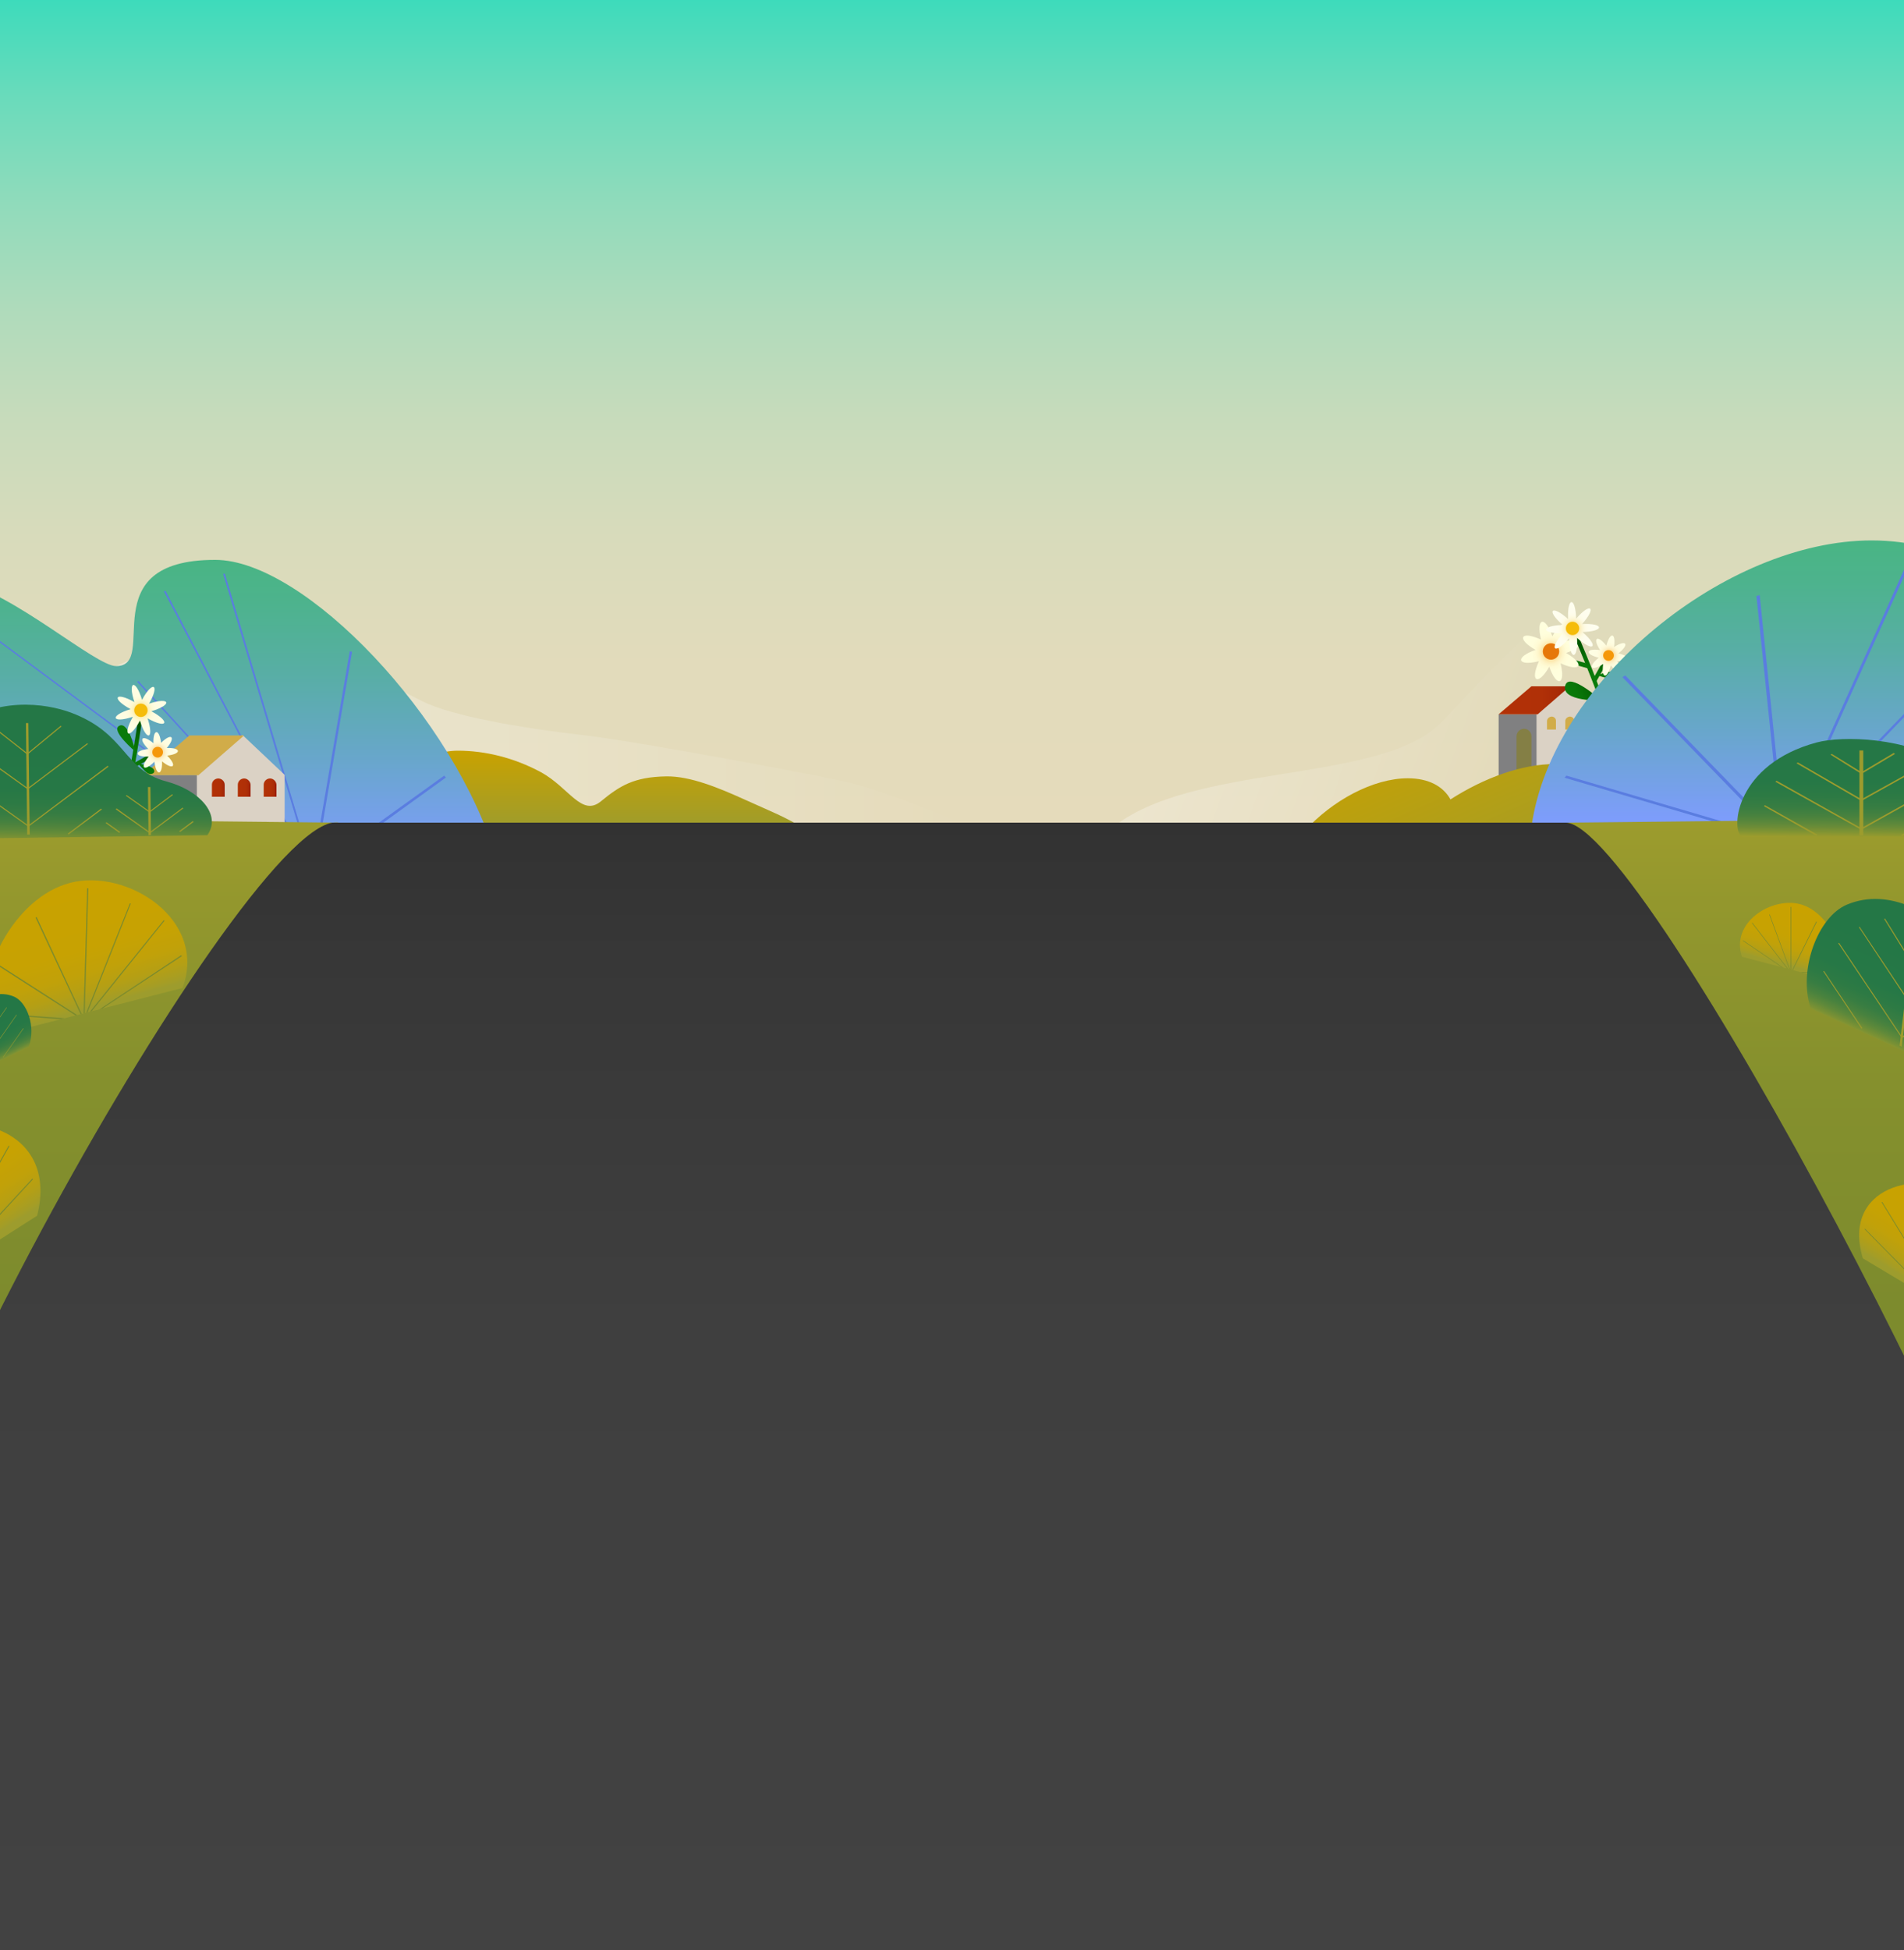 <?xml version="1.0" encoding="utf-8"?>
<!-- Generator: Adobe Illustrator 24.3.0, SVG Export Plug-In . SVG Version: 6.00 Build 0)  -->
<svg version="1.1" id="bg" xmlns="http://www.w3.org/2000/svg" xmlns:xlink="http://www.w3.org/1999/xlink" x="0px" y="0px"
	 viewBox="0 0 1000 1024" style="enable-background:new 0 0 1000 1024;" xml:space="preserve">
<rect x="0" y="0" width="1000" height="1024" fill="#333333" stroke="none"/>
<style type="text/css">
	.st0{clip-path:url(#SVGID_2_);fill:url(#天空_1_);}
	.st1{clip-path:url(#SVGID_2_);fill-rule:evenodd;clip-rule:evenodd;fill:url(#雲_2_);}
	.st2{clip-path:url(#SVGID_2_);fill-rule:evenodd;clip-rule:evenodd;fill:url(#雲_3_);}
	.st3{clip-path:url(#SVGID_2_);}
	.st4{fill:#808081;}
	.st5{fill:#DBD2C5;}
	.st6{fill:url(#XMLID_2_);}
	.st7{fill:#D1AC49;}
	.st8{fill:#847F45;}
	.st9{clip-path:url(#SVGID_2_);fill:url(#草_10_);}
	.st10{clip-path:url(#SVGID_2_);fill:url(#草_11_);}
	.st11{fill:url(#SVGID_3_);}
	.st12{fill-rule:evenodd;clip-rule:evenodd;fill:url(#SVGID_4_);}
	.st13{fill-rule:evenodd;clip-rule:evenodd;fill:#E67709;}
	.st14{fill:url(#SVGID_5_);}
	.st15{fill-rule:evenodd;clip-rule:evenodd;fill:url(#SVGID_6_);}
	.st16{fill-rule:evenodd;clip-rule:evenodd;fill:#0A7B0A;}
	.st17{fill:url(#SVGID_7_);}
	.st18{fill-rule:evenodd;clip-rule:evenodd;fill:url(#SVGID_8_);}
	.st19{fill-rule:evenodd;clip-rule:evenodd;fill:#F5970A;}
	.st20{fill:#89AF12;}
	.st21{fill-rule:evenodd;clip-rule:evenodd;fill:url(#SVGID_9_);}
	.st22{fill-rule:evenodd;clip-rule:evenodd;fill:#F5BC0A;}
	.st23{fill:url(#SVGID_10_);}
	.st24{fill:#5A7DE0;}
	.st25{fill:url(#SVGID_11_);}
	.st26{fill:url(#SVGID_12_);}
	.st27{fill:url(#SVGID_13_);}
	.st28{fill:url(#SVGID_14_);}
	.st29{fill:url(#SVGID_15_);}
	.st30{fill:url(#SVGID_16_);}
	.st31{fill-rule:evenodd;clip-rule:evenodd;fill:url(#SVGID_17_);}
	.st32{fill-rule:evenodd;clip-rule:evenodd;fill:url(#SVGID_18_);}
	.st33{clip-path:url(#SVGID_2_);fill:url(#地板_2_);}
	.st34{fill:url(#SVGID_19_);}
	.st35{fill:url(#SVGID_20_);}
	.st36{fill:url(#SVGID_21_);}
	.st37{fill:#9D9C2D;}
	.st38{fill:url(#SVGID_22_);}
	.st39{fill:url(#SVGID_23_);}
	.st40{fill:#7A8A2D;}
	.st41{fill:url(#SVGID_24_);}
	.st42{fill:url(#SVGID_25_);}
	.st43{fill:url(#SVGID_26_);}
	.st44{fill:url(#SVGID_27_);}
	.st45{fill:url(#SVGID_28_);}
</style>
<g>
	<defs>
		<rect id="SVGID_1_" width="1000" height="1024"/>
	</defs>
	<use xlink:href="#SVGID_1_"  style="overflow:visible;fill:#84642C;"/>
	<clipPath id="SVGID_2_">
		<use xlink:href="#SVGID_1_"  style="overflow:visible;"/>
	</clipPath>
	<linearGradient id="天空_1_" gradientUnits="userSpaceOnUse" x1="500" y1="-2.199" x2="500" y2="432.045">
		<stop  offset="0" style="stop-color:#3BDBBB"/>
		<stop  offset="8.952320e-03" style="stop-color:#3FDBBB"/>
		<stop  offset="0.127" style="stop-color:#6BDBBB"/>
		<stop  offset="0.251" style="stop-color:#90DBBB"/>
		<stop  offset="0.379" style="stop-color:#AFDBBB"/>
		<stop  offset="0.512" style="stop-color:#C7DBBB"/>
		<stop  offset="0.654" style="stop-color:#D8DBBB"/>
		<stop  offset="0.808" style="stop-color:#E2DBBB"/>
		<stop  offset="1" style="stop-color:#E5DBBB"/>
	</linearGradient>
	<rect id="天空" x="-12" y="-2.2" class="st0" width="1024" height="434.2"/>
	
		<linearGradient id="雲_2_" gradientUnits="userSpaceOnUse" x1="1028.19" y1="374.435" x2="103.681" y2="374.435" gradientTransform="matrix(-1 0 0 1 611.871 0)">
		<stop  offset="0" style="stop-color:#FFFFFF;stop-opacity:0.7"/>
		<stop  offset="0.979" style="stop-color:#FFFFFF;stop-opacity:1.474714e-02"/>
		<stop  offset="1" style="stop-color:#FFFFFF;stop-opacity:0"/>
	</linearGradient>
	<path id="雲" class="st1" d="M-414.2,421.7c-4.8,5.1-1.1,13.5,5.9,13.5l915.3,0c9.8,0-44.4-19.8-55.6-22.9
		c-14.9-4.2-119.1-23.3-143.9-26.1c-34.9-4-70.3-10.3-85.6-17.9c-37.1-18.3-35.5-26.8-80.4-32.8c-67.3-8.9-88.7,31.8-122.1,21.8
		c-44.8-13.3-71.2-38.3-105.6-42.8C-167.1,304.1-382.9,388.1-414.2,421.7z"/>
	<linearGradient id="雲_3_" gradientUnits="userSpaceOnUse" x1="379.293" y1="220.109" x2="906.487" y2="405.982">
		<stop  offset="0" style="stop-color:#FFFFFF;stop-opacity:0.7"/>
		<stop  offset="0.8" style="stop-color:#FFFFFF;stop-opacity:0"/>
	</linearGradient>
	<path id="雲_1_" class="st2" d="M1138.7,423.9c4.4,4.3,1,11.3-5.4,11.3l-549.7,0c41.4-34.8,140.6-23.4,172.7-55.2
		c20.8-20.6,107-123.8,179.5-105.9C1021.7,295.2,1109.9,395.7,1138.7,423.9z"/>
	<g id="房子_1_" class="st3">
		<g id="XMLID_9_">
			<rect x="788.6" y="376.6" class="st4" width="20" height="35.9"/>
			<path class="st4" d="M807.1,378.1V411h-17v-32.9H807.1 M810.1,375.1h-23V414h23V375.1L810.1,375.1z"/>
		</g>
		<polygon id="XMLID_8_" class="st5" points="839.5,413.8 807,413.8 807,374.9 823.9,360.2 839.5,374.9 		"/>
		<linearGradient id="XMLID_2_" gradientUnits="userSpaceOnUse" x1="787.099" y1="367.716" x2="824.489" y2="367.716">
			<stop  offset="0" style="stop-color:#B23107"/>
			<stop  offset="0.604" style="stop-color:#B03007"/>
			<stop  offset="0.822" style="stop-color:#A92B07"/>
			<stop  offset="0.976" style="stop-color:#9E2207"/>
			<stop  offset="1" style="stop-color:#9B2007"/>
		</linearGradient>
		<polygon id="XMLID_7_" class="st6" points="824.5,360.4 804.3,360.4 787.1,375.1 807.6,375.1 		"/>
		<path class="st7" d="M834,376.3C834,376.3,834,376.3,834,376.3c-1.3,0.1-2.4,1.1-2.4,2.4v4.4h2.3h2.4v-4.4
			C836.4,377.3,835.3,376.3,834,376.3z"/>
		<path class="st7" d="M824.5,376.3C824.5,376.3,824.4,376.3,824.5,376.3c-1.3,0.1-2.4,1.1-2.4,2.4v4.4h2.3h2.4v-4.4
			C826.8,377.3,825.8,376.3,824.5,376.3z"/>
		<path class="st7" d="M814.9,376.3C814.9,376.3,814.9,376.3,814.9,376.3c-1.3,0.1-2.4,1.1-2.4,2.4v4.4h2.3h2.4v-4.4
			C817.3,377.3,816.2,376.3,814.9,376.3z"/>
		<g>
			<path class="st8" d="M797,413.4v-26.9c0-1.8,1.5-3.3,3.3-3.4c0,0,0.1,0,0.1,0c1.9,0,3.4,1.5,3.4,3.4v26.9H797z"/>
			<path class="st8" d="M800.4,383.7c1.6,0,2.9,1.3,2.9,2.9v26.4h-3h-2.8v-26.4c0-1.6,1.2-2.8,2.8-2.9
				C800.3,383.7,800.4,383.7,800.4,383.7 M800.4,382.7c0,0-0.1,0-0.1,0c-2.1,0.1-3.8,1.8-3.8,3.9v27.4h3.8h4v-27.4
				C804.3,384.4,802.6,382.7,800.4,382.7L800.4,382.7z"/>
		</g>
	</g>
	
		<linearGradient id="草_10_" gradientUnits="userSpaceOnUse" x1="284.036" y1="435.44" x2="284.036" y2="394.18" gradientTransform="matrix(1 0 0.471 1 -205.372 1.626741e-04)">
		<stop  offset="0" style="stop-color:#9D9C2D"/>
		<stop  offset="1" style="stop-color:#C9A200"/>
	</linearGradient>
	<path id="草_9_" class="st9" d="M391.6,420.1c-14.3-6.5-29.2-12.6-41.7-12.4c-17,0.3-24.3,4.9-34.3,13.1
		c-10.1,8.3-16.7-7.2-31.5-15.3c-14.3-7.7-29.5-11.3-43.6-11.3c-17.7,0-30.2,13.2-36.5,24.6c-10.7-6.9-22.7-11.1-33.6-11.1
		c-18.1,0-28,11.6-26.4,27.7H423C410.8,428.2,406.6,426.9,391.6,420.1z"/>
	
		<linearGradient id="草_11_" gradientUnits="userSpaceOnUse" x1="845.662" y1="464.884" x2="771.615" y2="333.052" gradientTransform="matrix(1 0 -0.535 1 233.52 -2.097437e-04)">
		<stop  offset="0" style="stop-color:#9D9C2D"/>
		<stop  offset="1" style="stop-color:#C9A200"/>
	</linearGradient>
	<path id="草_8_" class="st10" d="M968.2,401.1c-5.1-8.2-16.5-12.6-29.2-12.4c-17.3,0.3-36.7,8-53.6,20.1
		c-14.4,10.4-30.5,12.8-37.2,4.7c-6.5-7.7-17.1-12.3-31.2-12.3c-17.7,0-37.4,7.2-55.2,18.6c-3.8-6.9-11.5-11.1-22.4-11.1
		c-18.1,0-39.7,11.6-54.2,27.7H971C974.3,425.8,976.1,413.8,968.2,401.1z"/>
	<g id="花_3_" class="st3">
		<g>
			
				<linearGradient id="SVGID_3_" gradientUnits="userSpaceOnUse" x1="-708.71" y1="264.3" x2="-698.101" y2="271.38" gradientTransform="matrix(0.999 -4.542262e-02 4.542262e-02 0.999 1518.749 48.909)">
				<stop  offset="0.214" style="stop-color:#005700"/>
				<stop  offset="0.29" style="stop-color:#026002"/>
				<stop  offset="0.475" style="stop-color:#076F07"/>
				<stop  offset="0.69" style="stop-color:#097809"/>
				<stop  offset="1" style="stop-color:#0A7B0A"/>
			</linearGradient>
			<polygon class="st11" points="820.9,344.9 819.6,346.9 833.7,350.9 835,348.8 			"/>
			
				<radialGradient id="SVGID_4_" cx="-667.796" cy="213.557" r="16.05" gradientTransform="matrix(0.896 -0.445 0.445 0.896 1317.728 -146.099)" gradientUnits="userSpaceOnUse">
				<stop  offset="5.000000e-02" style="stop-color:#F5970A"/>
				<stop  offset="6.317327e-02" style="stop-color:#F69E18"/>
				<stop  offset="0.106" style="stop-color:#F8B241"/>
				<stop  offset="0.154" style="stop-color:#F9C567"/>
				<stop  offset="0.206" style="stop-color:#FBD587"/>
				<stop  offset="0.264" style="stop-color:#FCE2A3"/>
				<stop  offset="0.33" style="stop-color:#FDEDB9"/>
				<stop  offset="0.406" style="stop-color:#FEF5CA"/>
				<stop  offset="0.5" style="stop-color:#FFFBD5"/>
				<stop  offset="0.633" style="stop-color:#FFFEDC"/>
				<stop  offset="1" style="stop-color:#FFFFDE"/>
			</radialGradient>
			<path class="st12" d="M820.7,337c11.5-2.9,12.9,2.1,1.8,5.9c10.2,5.8,8,10.4-2.9,5.4c2.9,11.5-2.1,12.9-5.9,1.8
				c-5.8,10.2-10.4,8-5.4-2.9c-11.5,2.9-12.9-2.1-1.8-5.9c-10.2-5.8-8-10.4,2.9-5.4c-2.9-11.5,2.1-12.9,5.9-1.8
				C821.1,323.9,825.7,326.2,820.7,337z"/>
			<circle class="st13" cx="814.6" cy="342.1" r="4.3"/>
			
				<linearGradient id="SVGID_5_" gradientUnits="userSpaceOnUse" x1="-546.938" y1="221.168" x2="-545.214" y2="248.134" gradientTransform="matrix(-0.902 0.433 0.433 0.902 238.417 370.966)">
				<stop  offset="0.214" style="stop-color:#005700"/>
				<stop  offset="0.29" style="stop-color:#026002"/>
				<stop  offset="0.475" style="stop-color:#076F07"/>
				<stop  offset="0.69" style="stop-color:#097809"/>
				<stop  offset="1" style="stop-color:#0A7B0A"/>
			</linearGradient>
			<path class="st14" d="M825.3,330.9c-0.2-0.5,0-1.2,0.5-1.4c0,0,0,0,0,0c0.5-0.3,1.2,0,1.4,0.5c2,4.4,9,20.5,16.8,42.1
				c1.9,5.3,3.6,10.2,5.4,15.4l-1.9,0.9C839.7,365.2,830.6,343,825.3,330.9z"/>
			
				<linearGradient id="SVGID_6_" gradientUnits="userSpaceOnUse" x1="-544.7" y1="249.802" x2="-529.855" y2="249.802" gradientTransform="matrix(-0.902 0.433 0.433 0.902 238.417 370.966)">
				<stop  offset="0" style="stop-color:#005700"/>
				<stop  offset="0.329" style="stop-color:#056A05"/>
				<stop  offset="0.67" style="stop-color:#097709"/>
				<stop  offset="1" style="stop-color:#0A7B0A"/>
			</linearGradient>
			<path class="st15" d="M841.1,367.9c0,0-16.9-15.3-19-8C819.6,368.5,841.1,367.9,841.1,367.9L841.1,367.9z"/>
			<path class="st16" d="M846.7,382.2c0,0-1.3-19.4,6.2-14.2C859.1,372.4,846.7,382.2,846.7,382.2L846.7,382.2z"/>
			
				<linearGradient id="SVGID_7_" gradientUnits="userSpaceOnUse" x1="-556.773" y1="239.459" x2="-545.163" y2="247.207" gradientTransform="matrix(-0.902 0.433 0.433 0.902 238.417 370.966)">
				<stop  offset="0.214" style="stop-color:#005700"/>
				<stop  offset="0.29" style="stop-color:#026002"/>
				<stop  offset="0.475" style="stop-color:#076F07"/>
				<stop  offset="0.69" style="stop-color:#097809"/>
				<stop  offset="1" style="stop-color:#0A7B0A"/>
			</linearGradient>
			<polygon class="st17" points="843.9,343.7 845.8,344.8 838.2,358.2 836.3,357.2 			"/>
			<path class="st16" d="M839,354.6c0,0,6.9-2.8,8.9-1.6c1.9,1.2,0.3,3.4-1.8,3.4C843.9,356.4,839,354.6,839,354.6L839,354.6z"/>
		</g>
		
			<radialGradient id="SVGID_8_" cx="-558.299" cy="238.261" r="10.499" gradientTransform="matrix(-0.902 0.433 0.433 0.902 238.417 370.966)" gradientUnits="userSpaceOnUse">
			<stop  offset="5.000000e-02" style="stop-color:#F5970A"/>
			<stop  offset="6.830548e-02" style="stop-color:#F6A11E"/>
			<stop  offset="0.111" style="stop-color:#F8B447"/>
			<stop  offset="0.159" style="stop-color:#F9C66D"/>
			<stop  offset="0.211" style="stop-color:#FAD58D"/>
			<stop  offset="0.268" style="stop-color:#FCE2A9"/>
			<stop  offset="0.333" style="stop-color:#FCECBF"/>
			<stop  offset="0.409" style="stop-color:#FDF4CF"/>
			<stop  offset="0.503" style="stop-color:#FEFADB"/>
			<stop  offset="0.635" style="stop-color:#FEFDE2"/>
			<stop  offset="1" style="stop-color:#FEFEE4"/>
		</radialGradient>
		<path class="st18" d="M839.7,345.4c-6.1,4.8-4.1,7.5,2.3,3.3c-1.1,7.6,2.1,8.3,4,0.7c4.8,6.1,7.5,4.1,3.3-2.3
			c7.6,1.1,8.3-2.1,0.7-4c6.1-4.8,4.1-7.5-2.3-3.3c1.1-7.6-2.1-8.3-4-0.7c-4.8-6.1-7.5-4.1-3.3,2.3
			C832.8,340.3,832.1,343.5,839.7,345.4z"/>
		<circle class="st19" cx="844.8" cy="344.2" r="2.8"/>
		<g>
			<path class="st20" d="M849,380.6c0-0.1-0.1-0.2-0.1-0.4c0,0,0.1-0.1,0.1-0.1C849,380.3,849,380.5,849,380.6z"/>
		</g>
		
			<radialGradient id="SVGID_9_" cx="-547.358" cy="217.254" r="12.838" gradientTransform="matrix(-0.902 0.433 0.433 0.902 238.417 370.966)" gradientUnits="userSpaceOnUse">
			<stop  offset="5.000000e-02" style="stop-color:#F5BC0A"/>
			<stop  offset="7.744489e-02" style="stop-color:#F6C529"/>
			<stop  offset="0.12" style="stop-color:#F8D152"/>
			<stop  offset="0.167" style="stop-color:#F9DC78"/>
			<stop  offset="0.218" style="stop-color:#FBE598"/>
			<stop  offset="0.276" style="stop-color:#FCEDB4"/>
			<stop  offset="0.34" style="stop-color:#FDF3CA"/>
			<stop  offset="0.415" style="stop-color:#FDF8DA"/>
			<stop  offset="0.508" style="stop-color:#FEFCE6"/>
			<stop  offset="0.638" style="stop-color:#FEFDED"/>
			<stop  offset="1" style="stop-color:#FEFEEF"/>
		</radialGradient>
		<path class="st21" d="M821,332.4c-7.9,8.8-4.5,11.7,3.1,2.8c0.3,11.7,4.8,11.6,4.2-0.2c8.8,7.9,11.7,4.5,2.8-3.1
			c11.7-0.3,11.6-4.8-0.2-4.2c7.9-8.8,4.5-11.7-3.1-2.8c-0.3-11.7-4.8-11.6-4.2,0.2c-8.8-7.9-11.7-4.5-2.8,3.1
			C809,328.5,809.1,333,821,332.4z"/>
		<circle class="st22" cx="825.9" cy="330" r="3.5"/>
	</g>
	<g id="山_1_" class="st3">
		
			<linearGradient id="SVGID_10_" gradientUnits="userSpaceOnUse" x1="123.658" y1="287.3" x2="123.658" y2="450.872" gradientTransform="matrix(1 0 0.533 0.959 -240.482 18.422)">
			<stop  offset="0" style="stop-color:#49B584"/>
			<stop  offset="0.145" style="stop-color:#4DB38D"/>
			<stop  offset="0.382" style="stop-color:#58AEA5"/>
			<stop  offset="0.68" style="stop-color:#69A6CD"/>
			<stop  offset="1" style="stop-color:#7F9CFF"/>
		</linearGradient>
		<path class="st23" d="M260.7,450.9C238.9,377,159.9,294,113,294c-65.6,0-29.1,55.8-52,55.8c-21.7,0-170.7-152.6-80.1,101H260.7z"
			/>
		<g>
			<polygon class="st24" points="160.5,450.9 86.9,310.2 86.1,310.6 159.6,450.9 			"/>
		</g>
		<g>
			<polygon class="st24" points="158,450.9 72.7,357.6 72,358 157,450.9 			"/>
		</g>
		<g>
			<polygon class="st24" points="154.2,450.9 -1.2,335.7 -1.3,336.5 152.8,450.9 			"/>
		</g>
		<g>
			<polygon class="st24" points="143.9,450.9 30.4,413.7 30.7,414.8 140.9,450.9 			"/>
		</g>
		<g>
			<polygon class="st24" points="162.8,450.9 118.1,301.2 117.2,301.4 161.8,450.9 			"/>
		</g>
		<g>
			<polygon class="st24" points="166.3,450.9 184.9,342.3 183.7,342 165,450.9 			"/>
		</g>
		<g>
			<polygon class="st24" points="175.1,450.9 234.2,408.3 233.3,407.3 172.7,450.9 			"/>
		</g>
	</g>
	<g id="山" class="st3">
		
			<linearGradient id="SVGID_11_" gradientUnits="userSpaceOnUse" x1="1009.275" y1="280.479" x2="1009.275" y2="433.841" gradientTransform="matrix(1 0 -0.442 0.978 123.388 9.48)">
			<stop  offset="0" style="stop-color:#49B584"/>
			<stop  offset="0.145" style="stop-color:#4DB38D"/>
			<stop  offset="0.382" style="stop-color:#58AEA5"/>
			<stop  offset="0.68" style="stop-color:#69A6CD"/>
			<stop  offset="1" style="stop-color:#7F9CFF"/>
		</linearGradient>
		<path class="st25" d="M1077.3,433.8c63.8-69.5-15.3-150-94.3-150c-76.6,0-167.9,74.1-178.6,150H1077.3z"/>
		<g>
			<polygon class="st24" points="940.9,433.8 1003.5,295 1001.9,295 939.4,433.8 			"/>
		</g>
		<g>
			<polygon class="st24" points="936.7,433.8 924.2,312.5 922.5,313 935,433.8 			"/>
		</g>
		<g>
			<polygon class="st24" points="930.3,433.8 853.6,354.7 852.1,355.6 928,433.8 			"/>
		</g>
		<g>
			<polygon class="st24" points="912.8,433.8 822.7,407.3 821.7,408.4 907.9,433.8 			"/>
		</g>
		<g>
			<polygon class="st24" points="944.8,433.8 1050.5,324.4 1049.2,324 943.1,433.8 			"/>
		</g>
		<g>
			<polygon class="st24" points="950.6,433.8 1085.5,353.5 1084.7,352.6 948.4,433.8 			"/>
		</g>
		<g>
			<polygon class="st24" points="965.6,433.8 1090.9,397.9 1090.8,396.8 961.5,433.8 			"/>
		</g>
	</g>
	<g id="房子" class="st3">
		<g id="XMLID_344_">
			<rect x="76.6" y="408.6" class="st4" width="29.7" height="23.9"/>
			<path class="st4" d="M104.7,410.1V431H78.1v-20.9H104.7 M107.7,407.1H75.1V434h32.7V407.1L107.7,407.1z"/>
		</g>
		<polygon id="XMLID_343_" class="st5" points="149.5,433.8 103.4,433.8 103.4,406.9 127.4,386 149.5,406.9 		"/>
		<polygon id="XMLID_342_" class="st7" points="128.2,386.2 99.5,386.2 75.1,407.1 104.2,407.1 		"/>
		<linearGradient id="SVGID_12_" gradientUnits="userSpaceOnUse" x1="138.419" y1="413.665" x2="145.112" y2="413.665">
			<stop  offset="0" style="stop-color:#B23107"/>
			<stop  offset="0.604" style="stop-color:#B03007"/>
			<stop  offset="0.822" style="stop-color:#A92B07"/>
			<stop  offset="0.976" style="stop-color:#9E2207"/>
			<stop  offset="1" style="stop-color:#9B2007"/>
		</linearGradient>
		<path class="st26" d="M141.8,408.8c0,0-0.1,0-0.1,0c-1.8,0.1-3.2,1.5-3.2,3.3v6.3h3.2h3.5v-6.3
			C145.1,410.3,143.6,408.8,141.8,408.8z"/>
		<linearGradient id="SVGID_13_" gradientUnits="userSpaceOnUse" x1="124.85" y1="413.665" x2="131.543" y2="413.665">
			<stop  offset="0" style="stop-color:#B23107"/>
			<stop  offset="0.604" style="stop-color:#B03007"/>
			<stop  offset="0.822" style="stop-color:#A92B07"/>
			<stop  offset="0.976" style="stop-color:#9E2207"/>
			<stop  offset="1" style="stop-color:#9B2007"/>
		</linearGradient>
		<path class="st27" d="M128.2,408.8c0,0-0.1,0-0.1,0c-1.8,0.1-3.2,1.5-3.2,3.3v6.3h3.2h3.5v-6.3C131.5,410.3,130,408.8,128.2,408.8
			z"/>
		<linearGradient id="SVGID_14_" gradientUnits="userSpaceOnUse" x1="111.281" y1="413.665" x2="117.974" y2="413.665">
			<stop  offset="0" style="stop-color:#B23107"/>
			<stop  offset="0.604" style="stop-color:#B03007"/>
			<stop  offset="0.822" style="stop-color:#A92B07"/>
			<stop  offset="0.976" style="stop-color:#9E2207"/>
			<stop  offset="1" style="stop-color:#9B2007"/>
		</linearGradient>
		<path class="st28" d="M114.6,408.8c0,0-0.1,0-0.1,0c-1.8,0.1-3.2,1.5-3.2,3.3v6.3h3.2h3.5v-6.3C118,410.3,116.5,408.8,114.6,408.8
			z"/>
		<g id="XMLID_326_">
			<g id="XMLID_327_">
				<g id="XMLID_329_">
					<path class="st8" d="M88.9,433.4v-10c0-2.6,1.9-4.7,4.4-5v15H88.9z"/>
					<path class="st8" d="M92.8,419.1v13.9h-3.4v-9.5C89.4,421.4,90.8,419.6,92.8,419.1 M93.8,417.9c-3,0.1-5.4,2.5-5.4,5.5v10.5
						h5.4V417.9L93.8,417.9z"/>
				</g>
				<g id="XMLID_328_">
					<path class="st8" d="M94.3,433.4v-15c2.7,0.2,4.7,2.4,4.7,5v10H94.3z"/>
					<path class="st8" d="M94.8,419c2.1,0.4,3.7,2.3,3.7,4.5v9.5h-3.7V419 M94,417.9c-0.1,0-0.1,0-0.2,0v16h5.7v-10.5
						C99.5,420.4,97,417.9,94,417.9L94,417.9z"/>
				</g>
			</g>
		</g>
	</g>
	<g id="花_1_" class="st3">
		<g id="花">
			<g>
				
					<linearGradient id="SVGID_15_" gradientUnits="userSpaceOnUse" x1="73.693" y1="375.908" x2="75.417" y2="402.873" gradientTransform="matrix(-0.995 -9.942621e-02 -9.942621e-02 0.995 183.926 10.124)">
					<stop  offset="0.214" style="stop-color:#005700"/>
					<stop  offset="0.29" style="stop-color:#026002"/>
					<stop  offset="0.475" style="stop-color:#076F07"/>
					<stop  offset="0.69" style="stop-color:#097809"/>
					<stop  offset="1" style="stop-color:#0A7B0A"/>
				</linearGradient>
				<path class="st29" d="M73.1,373.4c0.1-0.6,0.6-1,1.2-1c0,0,0,0,0,0c0.6,0.1,1,0.6,0.9,1.2c-0.6,4.8-3,22.2-7.5,44.7
					c-1.1,5.5-2.2,10.6-3.4,16l-2.1-0.2C67.5,410.2,71.4,386.5,73.1,373.4z"/>
				<path class="st16" d="M71.1,394.7c0,0-3.4-16-8.4-13.6C57.7,383.5,71.1,394.7,71.1,394.7L71.1,394.7z"/>
				<path class="st16" d="M64.7,428.4c0,0,9-17.2,12.6-8.9C80.3,426.4,64.7,428.4,64.7,428.4L64.7,428.4z"/>
				
					<linearGradient id="SVGID_16_" gradientUnits="userSpaceOnUse" x1="63.858" y1="394.198" x2="75.468" y2="401.946" gradientTransform="matrix(-0.995 -9.942621e-02 -9.942621e-02 0.995 183.926 10.124)">
					<stop  offset="0.214" style="stop-color:#005700"/>
					<stop  offset="0.29" style="stop-color:#026002"/>
					<stop  offset="0.475" style="stop-color:#076F07"/>
					<stop  offset="0.69" style="stop-color:#097809"/>
					<stop  offset="1" style="stop-color:#0A7B0A"/>
				</linearGradient>
				<polygon class="st30" points="82.3,394 83.4,395.9 69.8,403.5 68.8,401.6 				"/>
				<path class="st16" d="M72.4,400.8c0,0,7.4,1.3,8.4,3.3c1,2-1.5,3-3.3,1.9S72.4,400.8,72.4,400.8L72.4,400.8z"/>
			</g>
			
				<radialGradient id="SVGID_17_" cx="62.332" cy="393" r="10.499" gradientTransform="matrix(-0.995 -9.942621e-02 -9.942621e-02 0.995 183.926 10.124)" gradientUnits="userSpaceOnUse">
				<stop  offset="5.000000e-02" style="stop-color:#F5970A"/>
				<stop  offset="6.830548e-02" style="stop-color:#F6A11E"/>
				<stop  offset="0.111" style="stop-color:#F8B447"/>
				<stop  offset="0.159" style="stop-color:#F9C66D"/>
				<stop  offset="0.211" style="stop-color:#FAD58D"/>
				<stop  offset="0.268" style="stop-color:#FCE2A9"/>
				<stop  offset="0.333" style="stop-color:#FCECBF"/>
				<stop  offset="0.409" style="stop-color:#FDF4CF"/>
				<stop  offset="0.503" style="stop-color:#FEFADB"/>
				<stop  offset="0.635" style="stop-color:#FEFDE2"/>
				<stop  offset="1" style="stop-color:#FEFEE4"/>
			</radialGradient>
			<path class="st31" d="M77.9,393.3c-7.7,0.9-7.4,4.3,0.2,4c-4.9,5.9-2.5,8.2,3,2.7c0.9,7.7,4.3,7.4,4-0.2c5.9,4.9,8.2,2.5,2.7-3
				c7.7-0.9,7.4-4.3-0.2-4c4.9-5.9,2.5-8.2-3-2.7c-0.9-7.7-4.3-7.4-4,0.2C74.6,385.3,72.3,387.8,77.9,393.3z"/>
			<circle class="st19" cx="82.8" cy="395" r="2.8"/>
			<g>
				<path class="st20" d="M67.5,428.3c0-0.1,0.1-0.3,0.1-0.4c0.1,0,0.1,0,0.2,0C67.6,428,67.5,428.1,67.5,428.3z"/>
			</g>
			
				<radialGradient id="SVGID_18_" cx="73.273" cy="371.993" r="12.838" gradientTransform="matrix(-0.995 -9.942621e-02 -9.942621e-02 0.995 183.926 10.124)" gradientUnits="userSpaceOnUse">
				<stop  offset="5.000000e-02" style="stop-color:#F5BC0A"/>
				<stop  offset="6.830548e-02" style="stop-color:#F6C21E"/>
				<stop  offset="0.111" style="stop-color:#F8CF47"/>
				<stop  offset="0.159" style="stop-color:#F9DA6D"/>
				<stop  offset="0.211" style="stop-color:#FAE48D"/>
				<stop  offset="0.268" style="stop-color:#FCECA9"/>
				<stop  offset="0.333" style="stop-color:#FCF3BF"/>
				<stop  offset="0.409" style="stop-color:#FDF8CF"/>
				<stop  offset="0.503" style="stop-color:#FEFBDB"/>
				<stop  offset="0.635" style="stop-color:#FEFDE2"/>
				<stop  offset="1" style="stop-color:#FEFEE4"/>
			</radialGradient>
			<path class="st32" d="M68.6,372.4c-11.3,3.4-9.9,7.7,1.2,4c-5.8,10.2-1.9,12.4,3.7,2c3.4,11.3,7.7,9.9,4-1.2
				c10.2,5.8,12.4,1.9,2-3.7c11.3-3.4,9.9-7.7-1.2-4c5.8-10.2,1.9-12.4-3.7-2c-3.4-11.3-7.7-9.9-4,1.2
				C60.4,362.9,58.2,366.8,68.6,372.4z"/>
			<circle class="st22" cx="74" cy="373" r="3.5"/>
		</g>
	</g>
	<linearGradient id="地板_2_" gradientUnits="userSpaceOnUse" x1="500" y1="1024" x2="500" y2="432.045">
		<stop  offset="0" style="stop-color:#424242"/>
		<stop  offset="0.552" style="stop-color:#3F3F3F"/>
		<stop  offset="0.883" style="stop-color:#373737"/>
		<stop  offset="1" style="stop-color:#323232"/>
	</linearGradient>
	<rect id="地板_1_" x="-12" y="432" class="st33" width="1024" height="592"/>
	<g id="草皮" class="st3">
		<g id="草皮_1_">
			<linearGradient id="SVGID_19_" gradientUnits="userSpaceOnUse" x1="56.195" y1="877.458" x2="56.195" y2="430.045">
				<stop  offset="0" style="stop-color:#7A8A2D"/>
				<stop  offset="0.429" style="stop-color:#7D8B2D"/>
				<stop  offset="0.687" style="stop-color:#85902D"/>
				<stop  offset="0.899" style="stop-color:#93972D"/>
				<stop  offset="1" style="stop-color:#9D9C2D"/>
			</linearGradient>
			<path class="st34" d="M-62,877.5L-12,430l190,2C131.5,422.6-96.9,835.8-62,877.5z"/>
			<linearGradient id="SVGID_20_" gradientUnits="userSpaceOnUse" x1="942.63" y1="877.458" x2="942.63" y2="430.045">
				<stop  offset="0" style="stop-color:#7A8A2D"/>
				<stop  offset="0.429" style="stop-color:#7D8B2D"/>
				<stop  offset="0.687" style="stop-color:#85902D"/>
				<stop  offset="0.899" style="stop-color:#93972D"/>
				<stop  offset="1" style="stop-color:#9D9C2D"/>
			</linearGradient>
			<path class="st35" d="M1062,877.5L1012,430l-190,2C862.8,430,1081.8,848.2,1062,877.5z"/>
		</g>
		<g id="草">
			<g>
				
					<linearGradient id="SVGID_21_" gradientUnits="userSpaceOnUse" x1="49.206" y1="391.974" x2="49.206" y2="443.77" gradientTransform="matrix(-0.983 -8.904727e-03 0 1 1024.099 -3.548)">
					<stop  offset="0" style="stop-color:#247746"/>
					<stop  offset="0.433" style="stop-color:#267846"/>
					<stop  offset="0.589" style="stop-color:#2D7A44"/>
					<stop  offset="0.7" style="stop-color:#387D42"/>
					<stop  offset="0.79" style="stop-color:#49823E"/>
					<stop  offset="0.867" style="stop-color:#5F893A"/>
					<stop  offset="0.934" style="stop-color:#7A9134"/>
					<stop  offset="0.994" style="stop-color:#999B2E"/>
					<stop  offset="1" style="stop-color:#9D9C2D"/>
				</linearGradient>
				<path class="st36" d="M1032.8,439.4l-118.1-0.1c-5.8-4.1-2.9-38,39.4-49.4c13.4-3.6,47.5-3,69.6,12
					c14.9,10.1,20.7,24.5,9.3,37.4C1032.9,439.2,1032.9,439.3,1032.8,439.4z"/>
			</g>
			<g>
				<g>
					<polygon class="st37" points="978.6,438.7 976.6,438.7 976.6,394.1 978.6,394.1 					"/>
				</g>
				<g>
					<path class="st37" d="M944.3,400.4c-0.3,0.1-0.5,0.3-0.8,0.4l33.8,19.6l0.7-0.5L944.3,400.4z"/>
				</g>
				<g>
					<path class="st37" d="M933.1,410c-0.2,0.2-0.4,0.3-0.7,0.5l44.9,25.1l0.6-0.5L933.1,410z"/>
				</g>
				<g>
					<path class="st37" d="M926.9,422.8c-0.2,0.2-0.3,0.4-0.4,0.6l27.3,15.4l0.7-0.5L926.9,422.8z"/>
				</g>
				<g>
					<polygon class="st37" points="999.1,439.1 998.4,438.6 1030.3,420.2 1031,420.7 					"/>
				</g>
				<g>
					<polygon class="st37" points="977.3,406.2 961.4,396.3 962.1,395.9 978,405.7 					"/>
				</g>
				<g>
					<polygon class="st37" points="978,420.4 977.3,419.9 1011.9,400.7 1012.5,401.2 					"/>
				</g>
				<g>
					<polygon class="st37" points="978,435.5 977.3,435 1023.3,409.4 1023.9,409.9 					"/>
				</g>
				<g>
					<polygon class="st37" points="978,406.2 977.3,405.7 994.6,395.4 995.3,395.9 					"/>
				</g>
			</g>
		</g>
		<g id="草_1_">
			<g>
				
					<linearGradient id="SVGID_22_" gradientUnits="userSpaceOnUse" x1="-122.44" y1="386.204" x2="-122.44" y2="442.67" gradientTransform="matrix(0.995 1.117798e-02 3.383480e-02 1.016 141.459 0.916)">
					<stop  offset="0" style="stop-color:#247746"/>
					<stop  offset="0.39" style="stop-color:#267846"/>
					<stop  offset="0.53" style="stop-color:#2D7A44"/>
					<stop  offset="0.63" style="stop-color:#387D42"/>
					<stop  offset="0.711" style="stop-color:#49823E"/>
					<stop  offset="0.78" style="stop-color:#5F893A"/>
					<stop  offset="0.84" style="stop-color:#7A9134"/>
					<stop  offset="0.894" style="stop-color:#999B2E"/>
					<stop  offset="0.9" style="stop-color:#9D9C2D"/>
				</linearGradient>
				<path class="st38" d="M-38.8,440.7l147.7-2.1c7.7-10.9-4.4-23.7-21.4-28.2c-23-6-20.8-25.2-50.3-36.2c-13-4.8-39.9-9.1-63.3,9.4
					c-15.4,12.1-22.7,41.4-12.9,56.8C-39,440.5-38.9,440.6-38.8,440.7z"/>
			</g>
			<g>
				<g>
					<polygon class="st37" points="15.6,438.3 14.3,438.3 13.6,379.7 14.9,379.7 					"/>
				</g>
				<g>
					<polygon class="st37" points="14.4,414.4 -17.5,391.6 -17.1,391.1 14.8,414 					"/>
				</g>
				<g>
					<polygon class="st37" points="14.7,434 -28,403.7 -27.6,403.3 15.1,433.6 					"/>
				</g>
				<g>
					<polygon class="st37" points="-8.5,438.8 -34.4,420.4 -34,420 -8.1,438.4 					"/>
				</g>
				<g>
					<polygon class="st37" points="62.7,437.4 55.5,432.2 55.9,431.8 63.1,436.9 					"/>
				</g>
				<g>
					<polygon class="st37" points="94.6,436.9 94.1,436.5 101.2,431.2 101.7,431.6 					"/>
				</g>
				<g>
					<polygon class="st37" points="36,438.2 35.6,437.8 53.1,424.6 53.5,425.1 					"/>
				</g>
				<g>
					<polygon class="st37" points="14.2,396.1 -3.8,382 -3.4,381.6 14.6,395.7 					"/>
				</g>
				<g>
					<polygon class="st37" points="14.8,414.4 14.4,414 45.8,390.3 46.2,390.7 					"/>
				</g>
				<g>
					<polygon class="st37" points="15.1,434 14.7,433.6 56.6,402.1 57,402.6 					"/>
				</g>
				<g>
					<polygon class="st37" points="78.7,426.6 78.3,426.2 90.4,417.1 90.8,417.5 					"/>
				</g>
				<g>
					<polygon class="st37" points="78.8,437.6 78.4,437.2 95.9,424.1 96.3,424.5 					"/>
				</g>
				<g>
					<polygon class="st37" points="78.4,426.6 66.1,417.9 66.5,417.5 78.8,426.2 					"/>
				</g>
				<g>
					<polygon class="st37" points="78.6,437.6 60.8,425 61.2,424.5 79,437.2 					"/>
				</g>
				<g>
					<polygon class="st37" points="14.6,396.1 14.2,395.7 31.9,381.1 32.3,381.5 					"/>
				</g>
				<g>
					<polygon class="st37" points="79.3,438.5 78,438.6 77.7,413.3 79,413.3 					"/>
				</g>
			</g>
		</g>
		<g id="草_2_">
			
				<linearGradient id="SVGID_23_" gradientUnits="userSpaceOnUse" x1="1007.636" y1="497.468" x2="1007.636" y2="461.823" gradientTransform="matrix(-1.085 -0.286 0 1 2033.386 299.778)">
				<stop  offset="5.000000e-02" style="stop-color:#9D9C2D"/>
				<stop  offset="8.557678e-02" style="stop-color:#A59D25"/>
				<stop  offset="0.189" style="stop-color:#B59F14"/>
				<stop  offset="0.318" style="stop-color:#C1A109"/>
				<stop  offset="0.498" style="stop-color:#C7A202"/>
				<stop  offset="1" style="stop-color:#C9A200"/>
			</linearGradient>
			<path class="st39" d="M914.9,502.4c-6.1-18.1,15.6-31.5,30.5-27.6c14.4,3.8,25.3,24.3,20.8,41.1L914.9,502.4z"/>
			<g>
				<polygon class="st40" points="940.5,509.2 940.5,476.2 940.8,476.3 940.8,509.3 				"/>
			</g>
			<g>
				<polygon class="st40" points="941.3,509.4 953.9,483.9 954.2,484.1 941.6,509.5 				"/>
			</g>
			<g>
				<polygon class="st40" points="945.8,510.6 965,509.3 965.1,509.6 946.7,510.8 				"/>
			</g>
			<g>
				<polygon class="st40" points="939.8,509 929.2,480.2 929.5,480.2 940.1,509.1 				"/>
			</g>
			<g>
				<polygon class="st40" points="938.7,508.7 920.1,484.7 920.4,484.6 939.1,508.8 				"/>
			</g>
			<g>
				<polygon class="st40" points="935.9,508 915.3,494 915.5,493.8 936.6,508.2 				"/>
			</g>
		</g>
		<g id="草_3_">
			
				<linearGradient id="SVGID_24_" gradientUnits="userSpaceOnUse" x1="1823.153" y1="892.717" x2="1821.197" y2="820.334" gradientTransform="matrix(1.093 -0.28 -2.956030e-02 1 -1922.062 151.756)">
				<stop  offset="5.000000e-02" style="stop-color:#9D9C2D"/>
				<stop  offset="8.557678e-02" style="stop-color:#A59D25"/>
				<stop  offset="0.189" style="stop-color:#B59F14"/>
				<stop  offset="0.318" style="stop-color:#C1A109"/>
				<stop  offset="0.498" style="stop-color:#C7A202"/>
				<stop  offset="1" style="stop-color:#C9A200"/>
			</linearGradient>
			<path class="st41" d="M95.9,518.8c13.2-36-29.2-62.9-59-55.2c-28.9,7.4-51.7,48-43.9,81.6L95.9,518.8z"/>
			<g>
				<polygon class="st40" points="44.5,532 46.4,466.4 45.8,466.5 43.9,532.1 				"/>
			</g>
			<g>
				<polygon class="st40" points="42.9,532.4 19.2,481.5 18.7,481.9 42.3,532.5 				"/>
			</g>
			<g>
				<polygon class="st40" points="40.5,533 -0.8,506.5 -1.2,507 39.6,533.2 				"/>
			</g>
			<g>
				<polygon class="st40" points="33.9,534.7 -4.2,532 -4.4,532.6 32.1,535.2 				"/>
			</g>
			<g>
				<polygon class="st40" points="46,531.6 68.7,474.5 68.2,474.4 45.3,531.8 				"/>
			</g>
			<g>
				<polygon class="st40" points="48.2,531 86.4,483.5 86,483.2 47.3,531.2 				"/>
			</g>
			<g>
				<polygon class="st40" points="53.8,529.6 95.5,502.1 95.2,501.6 52.3,530 				"/>
			</g>
		</g>
		<g id="草_4_">
			<g>
				
					<linearGradient id="SVGID_25_" gradientUnits="userSpaceOnUse" x1="-14.069" y1="470.265" x2="-14.069" y2="531.074" gradientTransform="matrix(0.948 0.434 -0.117 0.975 1089.094 55.283)">
					<stop  offset="0" style="stop-color:#247746"/>
					<stop  offset="0.39" style="stop-color:#267846"/>
					<stop  offset="0.53" style="stop-color:#2D7A44"/>
					<stop  offset="0.63" style="stop-color:#387D42"/>
					<stop  offset="0.711" style="stop-color:#49823E"/>
					<stop  offset="0.78" style="stop-color:#5F893A"/>
					<stop  offset="0.84" style="stop-color:#7A9134"/>
					<stop  offset="0.894" style="stop-color:#999B2E"/>
					<stop  offset="0.9" style="stop-color:#9D9C2D"/>
				</linearGradient>
				<path class="st42" d="M951,529.6l129.1,59.1c8.2-8.3-0.5-26.7-14.8-38.4c-19.2-15.8-14.7-35-39-58.8
					c-10.6-10.4-33.5-26.1-56.4-16.4c-15.1,6.4-25.5,34-19,54.2C950.9,529.3,951,529.5,951,529.6z"/>
			</g>
			<g>
				<g>
					<polygon class="st37" points="998.8,549.6 997.7,549.1 1005,487.4 1006.2,487.9 					"/>
				</g>
				<g>
					<polygon class="st37" points="1001,524.1 976.3,486.9 976.7,486.7 1001.5,523.9 					"/>
				</g>
				<g>
					<polygon class="st37" points="998.6,544.8 965.5,495.4 965.9,495.1 999,544.5 					"/>
				</g>
				<g>
					<polygon class="st37" points="977.7,540.2 957.6,510.1 958,509.9 978.1,539.9 					"/>
				</g>
				<g>
					<polygon class="st37" points="1040,568.2 1034.4,559.8 1034.8,559.5 1040.4,567.9 					"/>
				</g>
				<g>
					<polygon class="st37" points="1067.8,580.9 1067.5,580.3 1074.5,577.7 1074.8,578.3 					"/>
				</g>
				<g>
					<polygon class="st37" points="1016.7,558 1016.3,557.4 1033.4,550.9 1033.7,551.5 					"/>
				</g>
				<g>
					<polygon class="st37" points="1003.3,504.8 989.6,482.6 990,482.3 1003.8,504.6 					"/>
				</g>
				<g>
					<polygon class="st37" points="1001.4,524.3 1001.1,523.7 1031.7,511.8 1032,512.4 					"/>
				</g>
				<g>
					<polygon class="st37" points="998.9,545 998.6,544.3 1039.5,528.7 1039.8,529.3 					"/>
				</g>
				<g>
					<polygon class="st37" points="1055.4,563.6 1055.1,563 1066.9,558.5 1067.3,559.1 					"/>
				</g>
				<g>
					<polygon class="st37" points="1054.1,575.1 1053.7,574.5 1070.8,568 1071.1,568.6 					"/>
				</g>
				<g>
					<polygon class="st37" points="1055.2,563.5 1045.6,549.2 1046,548.9 1055.6,563.2 					"/>
				</g>
				<g>
					<polygon class="st37" points="1053.8,575 1040,554.4 1040.4,554.1 1054.2,574.7 					"/>
				</g>
				<g>
					<polygon class="st37" points="1003.7,505 1003.4,504.4 1020.8,496.4 1021.2,497 					"/>
				</g>
				<g>
					<polygon class="st37" points="1054.3,576.3 1053.2,575.8 1056.4,549.2 1057.5,549.8 					"/>
				</g>
			</g>
		</g>
		<g id="草_5_">
			<g>
				
					<linearGradient id="SVGID_26_" gradientUnits="userSpaceOnUse" x1="-660.263" y1="866.988" x2="-660.263" y2="897.111" gradientTransform="matrix(-0.968 0.469 7.365418e-02 0.962 -722.053 16.042)">
					<stop  offset="0" style="stop-color:#247746"/>
					<stop  offset="0.39" style="stop-color:#267846"/>
					<stop  offset="0.53" style="stop-color:#2D7A44"/>
					<stop  offset="0.63" style="stop-color:#387D42"/>
					<stop  offset="0.711" style="stop-color:#49823E"/>
					<stop  offset="0.78" style="stop-color:#5F893A"/>
					<stop  offset="0.84" style="stop-color:#7A9134"/>
					<stop  offset="0.894" style="stop-color:#999B2E"/>
					<stop  offset="0.9" style="stop-color:#9D9C2D"/>
				</linearGradient>
				<path class="st43" d="M15.2,549.6l-65.3,31.7c-3.9-3.9,0.9-13.1,8.2-19.2c9.9-8.2,8.1-17.5,20.6-29.7
					c5.5-5.3,17.2-13.5,28.3-9.2c7.3,2.8,11.9,16.2,8.2,26.2C15.3,549.4,15.2,549.5,15.2,549.6z"/>
			</g>
			<g>
				<g>
					<polygon class="st37" points="-8.9,560.4 -8.4,560.1 -10.7,529.9 -11.2,530.2 					"/>
				</g>
				<g>
					<polygon class="st37" points="-9.5,547.9 3.6,529.1 3.4,529 -9.7,547.8 					"/>
				</g>
				<g>
					<polygon class="st37" points="-8.7,558 8.8,533 8.6,532.9 -8.9,557.9 					"/>
				</g>
				<g>
					<polygon class="st37" points="1.7,555.3 12.4,540.1 12.2,540 1.5,555.2 					"/>
				</g>
				<g>
					<polygon class="st37" points="-29.8,570.3 -26.8,566.1 -27,566 -30,570.2 					"/>
				</g>
				<g>
					<polygon class="st37" points="-43.9,577.2 -43.7,576.9 -47.1,575.7 -47.2,576 					"/>
				</g>
				<g>
					<polygon class="st37" points="-18,564.9 -17.8,564.5 -26.1,561.7 -26.3,562 					"/>
				</g>
				<g>
					<polygon class="st37" points="-10.2,538.5 -2.9,527.2 -3.1,527.1 -10.4,538.4 					"/>
				</g>
				<g>
					<polygon class="st37" points="-9.7,548 -9.5,547.7 -24.4,542.5 -24.6,542.8 					"/>
				</g>
				<g>
					<polygon class="st37" points="-8.9,558.1 -8.7,557.8 -28.6,550.9 -28.8,551.2 					"/>
				</g>
				<g>
					<polygon class="st37" points="-37.3,568.4 -37.2,568.1 -42.9,566.1 -43.1,566.4 					"/>
				</g>
				<g>
					<polygon class="st37" points="-36.9,574 -36.7,573.7 -45,570.9 -45.2,571.2 					"/>
				</g>
				<g>
					<polygon class="st37" points="-37.2,568.3 -32.1,561.1 -32.3,561 -37.4,568.2 					"/>
				</g>
				<g>
					<polygon class="st37" points="-36.8,574 -29.5,563.6 -29.7,563.4 -37,573.8 					"/>
				</g>
				<g>
					<polygon class="st37" points="-10.4,538.6 -10.2,538.3 -18.7,534.7 -18.9,535 					"/>
				</g>
				<g>
					<polygon class="st37" points="-37.1,574.6 -36.5,574.3 -37.5,561.4 -38,561.6 					"/>
				</g>
			</g>
		</g>
		<g id="草_7_">
			
				<linearGradient id="SVGID_27_" gradientUnits="userSpaceOnUse" x1="929.052" y1="620.373" x2="929.052" y2="554.53" gradientTransform="matrix(-1.085 -0.648 0 1 2033.377 670.749)">
				<stop  offset="5.000000e-02" style="stop-color:#9D9C2D"/>
				<stop  offset="8.557678e-02" style="stop-color:#A59D25"/>
				<stop  offset="0.189" style="stop-color:#B59F14"/>
				<stop  offset="0.318" style="stop-color:#C1A109"/>
				<stop  offset="0.498" style="stop-color:#C7A202"/>
				<stop  offset="1" style="stop-color:#C9A200"/>
			</linearGradient>
			<path class="st44" d="M978.4,660.8c-11.3-37.2,28.8-48.6,56.3-32.2c26.6,15.9,46.7,60.4,38.5,88.8L978.4,660.8z"/>
			<g>
				<polygon class="st40" points="1025.7,689.1 1025.8,628.2 1026.3,628.5 1026.3,689.4 				"/>
			</g>
			<g>
				<polygon class="st40" points="1027.2,689.9 1050.6,650.7 1051.1,651.2 1027.8,690.3 				"/>
			</g>
			<g>
				<polygon class="st40" points="1029.4,691.3 1068.5,679.9 1068.9,680.5 1030.2,691.8 				"/>
			</g>
			<g>
				<polygon class="st40" points="1035.5,694.9 1071,704.4 1071.2,705 1037.2,695.9 				"/>
			</g>
			<g>
				<polygon class="st40" points="1024.4,688.3 1004.9,628.6 1005.4,628.7 1025,688.6 				"/>
			</g>
			<g>
				<polygon class="st40" points="1022.4,687.1 988.2,631.3 988.6,631.2 1023.1,687.5 				"/>
			</g>
			<g>
				<polygon class="st40" points="1017.2,684 979.3,645.5 979.5,645.2 1018.6,684.8 				"/>
			</g>
		</g>
		<g id="草_6_">
			
				<linearGradient id="SVGID_28_" gradientUnits="userSpaceOnUse" x1="1729.896" y1="1236.865" x2="1729.896" y2="1152.47" gradientTransform="matrix(1.049 -0.67 5.232986e-02 0.98 -1918.283 622.852)">
				<stop  offset="5.000000e-02" style="stop-color:#9D9C2D"/>
				<stop  offset="8.557678e-02" style="stop-color:#A59D25"/>
				<stop  offset="0.189" style="stop-color:#B59F14"/>
				<stop  offset="0.318" style="stop-color:#C1A109"/>
				<stop  offset="0.498" style="stop-color:#C7A202"/>
				<stop  offset="1" style="stop-color:#C9A200"/>
			</linearGradient>
			<path class="st45" d="M19.5,638.4c11.9-47.2-40.1-59.9-74.1-38.1c-33,21-55.7,77.8-43.3,113.1L19.5,638.4z"/>
			<g>
				<polygon class="st40" points="-39.2,675.9 -43.4,599.4 -44,599.9 -39.9,676.3 				"/>
			</g>
			<g>
				<polygon class="st40" points="-41,677 -73.6,628.7 -74.2,629.3 -41.8,677.5 				"/>
			</g>
			<g>
				<polygon class="st40" points="-43.8,678.8 -94.5,666.1 -95,666.9 -44.8,679.4 				"/>
			</g>
			<g>
				<polygon class="st40" points="-51.3,683.6 -96.1,697 -96.2,697.8 -53.4,685 				"/>
			</g>
			<g>
				<polygon class="st40" points="-37.5,674.8 -16.6,599.1 -17.2,599.2 -38.3,675.3 				"/>
			</g>
			<g>
				<polygon class="st40" points="-35.1,673.2 5,601.8 4.5,601.7 -36,673.8 				"/>
			</g>
			<g>
				<polygon class="st40" points="-28.6,669.1 17.3,619.3 17,618.9 -30.4,670.2 				"/>
			</g>
		</g>
	</g>
</g>
</svg>

